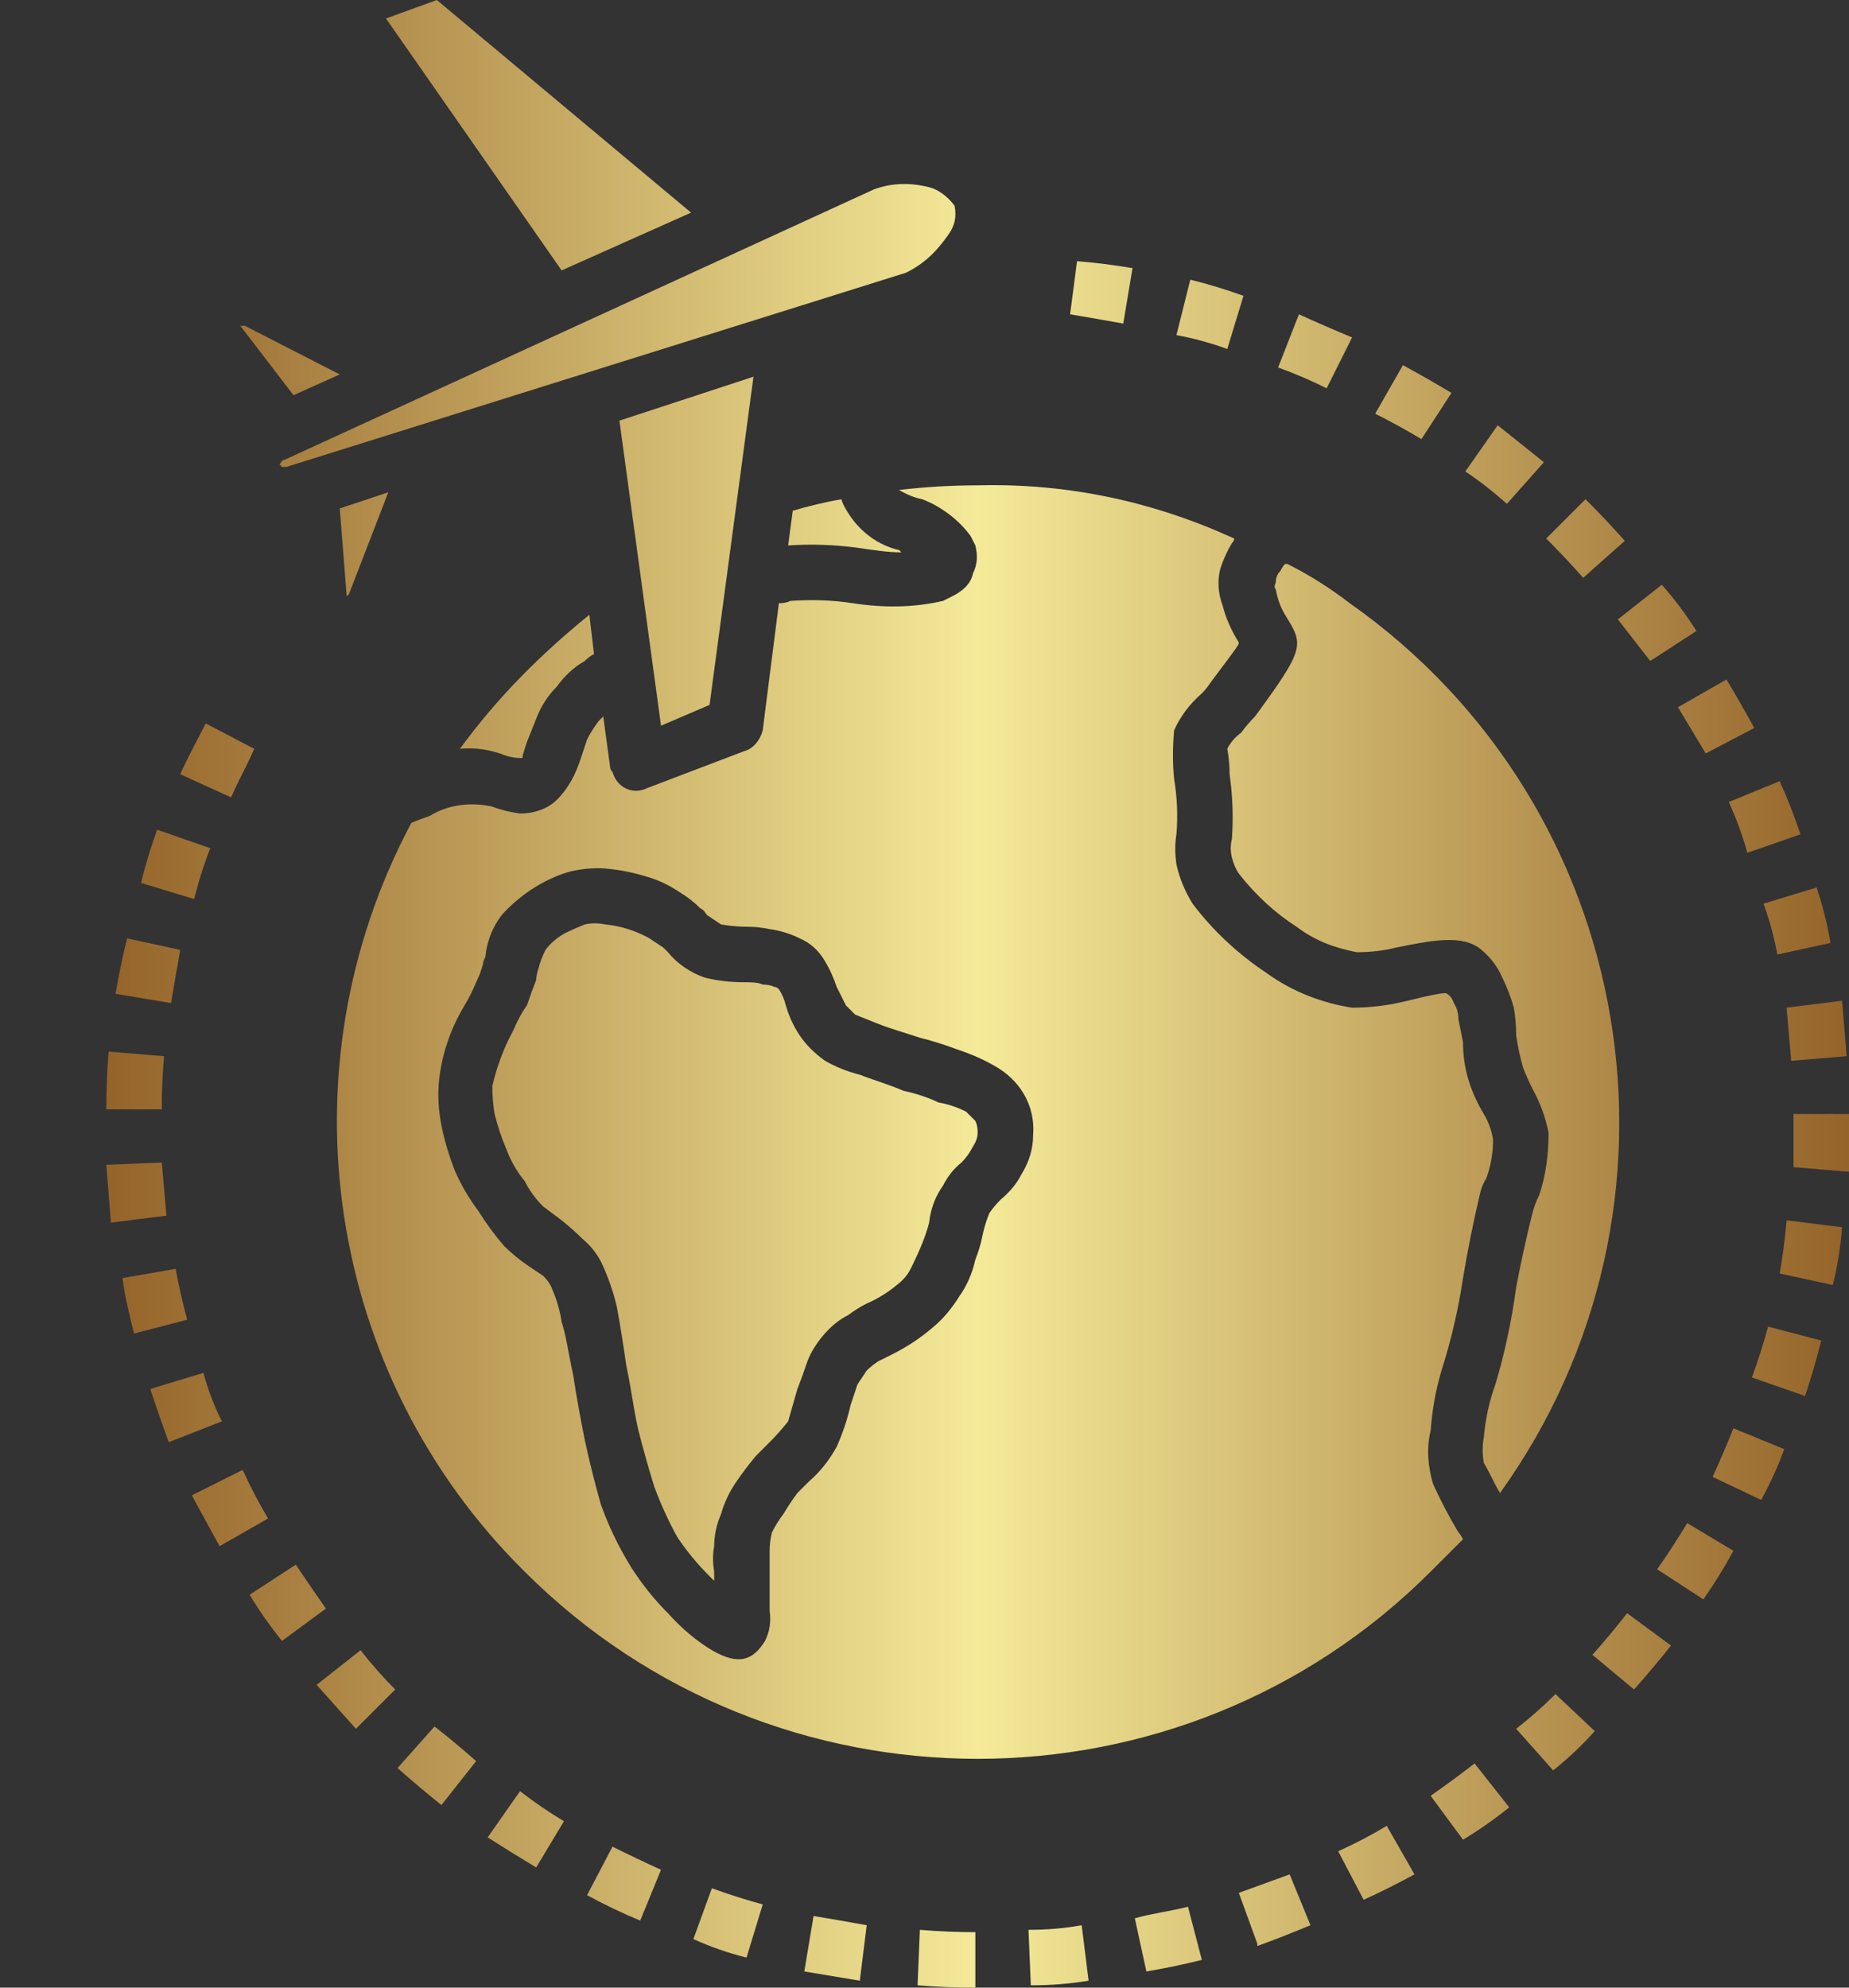 <svg version="1.2" xmlns="http://www.w3.org/2000/svg" viewBox="0 0 80 86" width="80" height="86"><rect x="0" y="0" width="80" height="86" fill="#333333" stroke="none"/><defs><clipPath clipPathUnits="userSpaceOnUse" id="cp1"><path d="m-130 0h210v86h-210z"/></clipPath><linearGradient id="P" gradientUnits="userSpaceOnUse"/><linearGradient id="g1" x2="1" href="#P" gradientTransform="matrix(2.179,0,0,2.191,-128.967,71.657)"><stop offset=".02" stop-color="#f4ea98"/><stop offset="1" stop-color="#95642a"/></linearGradient><linearGradient id="g2" x2="1" href="#P" gradientTransform="matrix(2.167,0,0,2.124,-126.766,71.514)"><stop offset=".02" stop-color="#f4ea98"/><stop offset="1" stop-color="#95642a"/></linearGradient><linearGradient id="g3" x2="1" href="#P" gradientTransform="matrix(.023,0,0,.023,-126.788,71.584)"><stop offset=".02" stop-color="#f4ea98"/><stop offset="1" stop-color="#95642a"/></linearGradient><linearGradient id="g4" x2="1" href="#P" gradientTransform="matrix(16.203,0,0,7.581,-128.494,76.564)"><stop offset=".02" stop-color="#f4ea98"/><stop offset="1" stop-color="#95642a"/></linearGradient><linearGradient id="g5" x2="1" href="#P" gradientTransform="matrix(2.278,0,0,2.224,-101.323,83.086)"><stop offset=".02" stop-color="#f4ea98"/><stop offset="1" stop-color="#95642a"/></linearGradient><linearGradient id="g6" x2="1" href="#P" gradientTransform="matrix(.023,0,0,.023,-101.347,83.109)"><stop offset=".02" stop-color="#f4ea98"/><stop offset="1" stop-color="#95642a"/></linearGradient><linearGradient id="g7" x2="1" href="#P" gradientTransform="matrix(2.278,0,0,2.267,-103.623,83.12)"><stop offset=".02" stop-color="#f4ea98"/><stop offset="1" stop-color="#95642a"/></linearGradient><linearGradient id="g8" x2="1" href="#P" gradientTransform="matrix(66.065,0,0,11.099,-111.076,74.811)"><stop offset=".02" stop-color="#f4ea98"/><stop offset="1" stop-color="#95642a"/></linearGradient><linearGradient id="g9" x2="1" href="#P" gradientTransform="matrix(4.473,0,0,8.17,-42.461,23.631)"><stop stop-color="#f4ea98"/><stop offset="1" stop-color="#95642a"/></linearGradient><linearGradient id="g10" x2="1" href="#P" gradientTransform="matrix(4.254,0,0,6.264,-37.13,22.592)"><stop stop-color="#f4ea98"/><stop offset="1" stop-color="#95642a"/></linearGradient><linearGradient id="g11" x2="1" href="#P" gradientTransform="matrix(1.418,0,0,1.393,-35.032,21.573)"><stop stop-color="#f4ea98"/><stop offset="1" stop-color="#95642a"/></linearGradient><linearGradient id="g12" x2="1" href="#P" gradientTransform="matrix(1.287,0,0,1.281,-28.989,27.287)"><stop stop-color="#f4ea98"/><stop offset="1" stop-color="#95642a"/></linearGradient><linearGradient id="g13" x2="1" href="#P" gradientTransform="matrix(.015,0,0,.015,-27.703,27.281)"><stop stop-color="#f4ea98"/><stop offset="1" stop-color="#95642a"/></linearGradient><linearGradient id="g14" x2="1" href="#P" gradientTransform="matrix(1.288,0,0,1.257,-27.689,27.269)"><stop stop-color="#f4ea98"/><stop offset="1" stop-color="#95642a"/></linearGradient><linearGradient id="g15" x2="1" href="#P" gradientTransform="matrix(1.261,0,0,1.255,-23.352,21.045)"><stop stop-color="#f4ea98"/><stop offset="1" stop-color="#95642a"/></linearGradient><linearGradient id="g16" x2="1" href="#P" gradientTransform="matrix(1.293,0,0,1.292,-24.04,22.201)"><stop stop-color="#f4ea98"/><stop offset="1" stop-color="#95642a"/></linearGradient><linearGradient id="g17" x2="1" href="#P" gradientTransform="matrix(12.597,0,0,5.744,-33.35,25.603)"><stop stop-color="#f4ea98"/><stop offset="1" stop-color="#95642a"/></linearGradient><linearGradient id="g18" x2="1" href="#P" gradientTransform="matrix(.014,0,0,.014,-22.747,22.206)"><stop stop-color="#f4ea98"/><stop offset="1" stop-color="#95642a"/></linearGradient><linearGradient id="g19" x2="1" href="#P" gradientTransform="matrix(1.219,0,0,1.218,-22.734,22.194)"><stop stop-color="#f4ea98"/><stop offset="1" stop-color="#95642a"/></linearGradient><linearGradient id="g20" x2="1" href="#P" gradientTransform="matrix(1.418,0,0,1.393,-17.965,21.573)"><stop stop-color="#f4ea98"/><stop offset="1" stop-color="#95642a"/></linearGradient><linearGradient id="g21" x2="1" href="#P" gradientTransform="matrix(4.254,0,0,6.267,-20.065,22.592)"><stop stop-color="#f4ea98"/><stop offset="1" stop-color="#95642a"/></linearGradient><linearGradient id="g22" x2="1" href="#P" gradientTransform="matrix(1.293,0,0,1.3,-10.318,21.389)"><stop stop-color="#f4ea98"/><stop offset="1" stop-color="#95642a"/></linearGradient><linearGradient id="g23" x2="1" href="#P" gradientTransform="matrix(1.263,0,0,1.268,-11.586,21.361)"><stop stop-color="#f4ea98"/><stop offset="1" stop-color="#95642a"/></linearGradient><linearGradient id="g24" x2="1" href="#P" gradientTransform="matrix(10.666,0,0,5.288,-16.329,25.372)"><stop stop-color="#f4ea98"/><stop offset="1" stop-color="#95642a"/></linearGradient><linearGradient id="g25" x2="1" href="#P" gradientTransform="matrix(1.418,0,0,1.393,-7.818,21.573)"><stop stop-color="#f4ea98"/><stop offset="1" stop-color="#95642a"/></linearGradient><linearGradient id="g26" x2="1" href="#P" gradientTransform="matrix(.714,0,0,6.103,-4.97,22.689)"><stop stop-color="#f4ea98"/><stop offset="1" stop-color="#95642a"/></linearGradient><linearGradient id="g27" x2="1" href="#P" gradientTransform="matrix(1.831,0,0,1.838,-5.288,26.973)"><stop stop-color="#f4ea98"/><stop offset="1" stop-color="#95642a"/></linearGradient><linearGradient id="g28" x2="1" href="#P" gradientTransform="matrix(75.32,0,0,86.001,4.68,43.001)"><stop stop-color="#95642a"/><stop offset=".5" stop-color="#f4ea98"/><stop offset="1" stop-color="#95642a"/></linearGradient></defs><style>.a{fill:#fff}.b{fill:url(#g1)}.c{fill:url(#g2)}.d{fill:url(#g3)}.e{fill:url(#g4)}.f{fill:url(#g5)}.g{fill:url(#g6)}.h{fill:url(#g7)}.i{fill:url(#g8)}.j{fill:url(#g9)}.k{fill:url(#g10)}.l{fill:url(#g11)}.m{fill:url(#g12)}.n{fill:url(#g13)}.o{fill:url(#g14)}.p{fill:url(#g15)}.q{fill:url(#g16)}.r{fill:url(#g17)}.s{fill:url(#g18)}.t{fill:url(#g19)}.u{fill:url(#g20)}.v{fill:url(#g21)}.w{fill:url(#g22)}.x{fill:url(#g23)}.y{fill:url(#g24)}.z{fill:url(#g25)}.A{fill:url(#g26)}.B{fill:url(#g27)}.C{fill:url(#g28)}</style><g clip-path="url(#cp1)"><path fill-rule="evenodd" class="a" d="m-117.5 65.9h-6.3q-2.1 0-3.8-1.1-0.3-0.2-0.6-0.5-1.8-1.6-1.8-4v-17.8q0-2.4 1.8-4 1.8-1.7 4.5-1.7c1.8 0 3.3 0.6 4.5 1.7q1.7 1.6 1.7 4zm-6.3-1.1h2v-24.7q0-2.3-1.9-2.3c-1.3 0-2 0.8-2 2.3v22.5q0 2.2 1.9 2.2zm-2.7-31.3q-0.9 0-1.5-0.7-0.6-0.6-0.6-1.5 0-0.9 0.6-1.5 0.6-0.6 1.5-0.7 0.9 0.1 1.5 0.7 0.7 0.6 0.7 1.5 0 0.9-0.7 1.5-0.6 0.7-1.5 0.7zm5.5 0q-0.9 0-1.5-0.7-0.7-0.6-0.7-1.5 0-0.9 0.7-1.5 0.6-0.6 1.5-0.7 0.9 0.1 1.5 0.7 0.7 0.6 0.7 1.5 0 0.9-0.7 1.5-0.6 0.7-1.5 0.7z"/><path class="a" d="m-101.7 64.8h1.7v1.1h-14.2v-1.1h8.2v-24.7q0-2.2-2-2.2-1.9 0-1.9 2.2v11.6h-4.3v-9.2q0-2.4 1.8-4 1.7-1.7 4.4-1.7 2.7 0 4.5 1.7 1.8 1.6 1.8 4v22.3z"/><path class="a" d="m-93.6 65.9h-8.3v-1.1h4v-26.9h-1.4v-1.1h5.7v29.1zm-2.2 9.3q-0.7 0-1.2-0.5-0.4-0.5-0.4-1.2 0-0.6 0.4-1.1 0.5-0.5 1.2-0.5 0.7 0 1.2 0.5 0.4 0.4 0.4 1.1 0 0.7-0.4 1.2-0.5 0.5-1.2 0.5zm0-4.2q-0.7 0-1.2-0.5-0.4-0.4-0.4-1.1 0-0.7 0.4-1.2 0.5-0.4 1.2-0.4 0.7 0 1.2 0.4 0.4 0.5 0.4 1.2 0 0.7-0.4 1.1-0.5 0.5-1.2 0.5z"/><path class="a" d="m-77.8 64.8h1.7v1.1h-14.3v-1.1h8.2v-24.7q0-2.2-1.9-2.2-1.9 0-1.9 2.2v11.6h-4.4v-9.2q0-2.4 1.8-4 1.8-1.7 4.5-1.7 2.7 0 4.5 1.7 1.8 1.6 1.8 4v22.3z"/><path class="a" d="m-59.9 64.8v1.1h-18.1v-1.1h12.1v-24.8q0-2.1-2-2.2-1.9 0-1.9 2.2v11.6h-4.3v-9.1q0-2.4 1.8-4 1.7-1.7 4.4-1.7 2.7 0 4.5 1.7 1.8 1.6 1.8 4v22.3zm-8 8.8q-0.9 0-1.5-0.6-0.6-0.7-0.6-1.5 0-0.9 0.6-1.6 0.6-0.6 1.5-0.6 0.9 0 1.6 0.6 0.6 0.7 0.6 1.6 0 0.9-0.6 1.5-0.7 0.6-1.6 0.6z"/><path class="a" d="m-53.5 65.9h-8.3v-1.1h3.9v-36.7h-1.3v-1h5.7z"/><path class="a" d="m-45.3 65.9h-4.4v-37.8h-1.4v-1h5.8z"/><path class="a" d="m-34.4 61.1v1h-1.7v14q0 1.9-1.8 3.3-1.8 1.4-4.5 1.4h-0.8v-0.9h0.8q2 0 2-1.8v-43.9h-1.4v-0.8h5.7v27.7h1.7z"/><path fill-rule="evenodd" class="a" d="m-18.4 60.9v1.2h-17.9v-1.2h4v-26.7h-1.5v-1h5.7v0.8q1.3-1 3.3-1 4.7 0 4.7 5v22.9zm-6.1 0v-24.8q0-2-1.6-2-1.1 0-2 0.9v25.9z"/><path fill-rule="evenodd" class="a" d="m-5.6 34.6q1.8 1.7 1.8 4v17.8q0 2.4-1.8 4-0.3 0.3-0.7 0.5-1.6 1.1-3.8 1.2h-10.2v-1.2h3.9v-22.3q0-2.3 1.8-4 1.8-1.6 4.5-1.6 2.7 0 4.5 1.6zm-2.6 1.6q0-2.2-1.9-2.2-1.9 0-1.9 2.2v24.7h1.9q1.9 0 1.9-2.1z"/><path class="b" d="m-126.8 71.6l-1.2-1-1 1.1 1.2 1.1z"/><path class="c" d="m-124.6 71.4l-1.2-0.9-1 1.1 1.2 1z"/><path class="d" d="m-126.8 71.6z"/><path fill-rule="evenodd" class="e" d="m-116.7 75.4q1 0.7 2 1.1 0.9 0.4 2.4 0.5l-0.6 1.7q-2.5 0-3.8 0.4l-2.6 0.7q-1.7 0.5-3.4 0.5v0.1h-0.5q-0.8 0-1.3-0.4-0.5-0.3-0.7-1.9l-1.1 0.8q-1.6-0.2-1.9-0.2-0.3-0.1-0.3-0.2 0 0 0-0.1 0-0.2 0.1-0.4l0.5-1.4q0.3-0.7 0.9-1.1 0.6-0.3 1.5-0.7-0.1-0.3-0.3-0.8l0.9-1.2q0.2 1.6 0.4 3.5 0 1.4 0.3 1.8 0.2 0.4 0.9 0.4h0.6 1q0.8 0 2.3-0.3 1.6-0.4 2.6-0.8-2-1.3-2.8-1.3-0.5 0-1.2 0.4l-0.3 0.2q0.6-2.2 2.2-2.2 0.8 0 2.2 0.9zm-9.5 1.9q0.3 0 0.9-0.1l-0.1-1q0-0.1 0-0.9h-0.1l-0.4 0.7-0.4 0.1c-0.9 0.3-1.2 0.5-1.3 1q0.6 0.2 1.4 0.2z"/><path class="f" d="m-101.3 83.1l1.1 1.1 1.2-1.1-1.2-1.1z"/><path class="g" d="m-101.3 83.1z"/><path class="h" d="m-103.6 83.2l1.1 1.1 1.2-1.2-1.2-1.1z"/><path class="i" d="m-45 70.7c-0.2-0.1-0.4-0.5-0.7-1l-0.3-0.4q-0.1 0.2-0.5 0.8l-0.4 0.6q0.2 0.3 0.3 1.6l0.3 3.9q0.1 1.1 0.1 1.8c0 0.5-0.3 0.5-1.4 0.5h-5.7c-0.6 0-0.9-0.3-1-0.9q0-0.8-0.4-5.8 0.1-0.2 0.5-0.8l0.2-0.3c-0.2-0.1-0.5-0.5-0.8-1l-0.2-0.4q-0.2 0.2-0.6 0.8l-0.4 0.6q0.3 0.4 0.4 1.6l0.3 3.9q0.1 1.1 0.1 1.8c0 0.5-0.4 0.5-1.4 0.5h-11.2q0.2-0.5 0.2-1 0-0.4-0.1-1-0.2-0.6-0.4-0.6 0 0 0 0l-1 1.1q0.3 0.8 0.3 1.4-0.4 0.2-0.8 0.2c-0.6 0-1.2-0.3-1.2-0.6q0-0.2 0.2-0.6 0.1-0.2 0.1-0.3 0-0.1 0-0.1-0.3 0-0.8 0.7-0.6 0.9-1.8 0.9-1.4 0-1.4-0.9 0-0.4-0.1-0.4-0.2 0-0.4 0.3-0.6 0.9-2 0.9h-23.3q0.3-0.5 0.3-1.1 0-0.8-0.8-2.3l-1.1 1.3q0.2 0.6 0.6 1.3 0.2 0.4 0.2 0.5 0 0.3-1.7 0.3h-5.8q-0.8 0-1.1-0.4-0.2-0.5-0.2-1.3 0-0.1 0-1.1 0.1-1.5 0.1-2 0-2.6-0.3-4.4l-1 1.1q0.4 2.1 0.4 5.3 0 0.4 0 1 0 0.6 0 0.8c0 1.8 0.6 2.7 2.3 2.8v0.1h4.8q0.7-0.1 1.4-0.2 0.7-0.3 1.1-0.6 0.3-0.3 0.6-0.8 0.1 0.8 0.5 1.2 0.4 0.4 1.3 0.4h21.9q0.9-0.1 1.9-1 0.3 0.9 1.7 0.9 0.8 0 1.6-0.7 0.3 0.7 1.4 0.7 0.9 0 1.7-0.8 0.3-0.2 0.5-0.5 0.3 0.6 0.7 0.9 0.5 0.5 0.9 0.5h9.3q1-0.1 1.5-0.4 0.6-0.4 0.8-1c0.3 0.9 0.9 1.4 1.6 1.4h5q1.2-0.1 1.8-0.5 0.7-0.4 0.9-1.1 0.1-0.6 0.1-1.6 0-1.5-0.3-5.4 0.2-0.2 0.5-0.8l0.2-0.3z"/><path class="j" d="m-38.7 19.5q-0.3 0.6-0.4 0.9c0.1 0.1 0.2 0.4 0.2 0.9l0.2 2.9c0.1 0.6 0.1 1.1 0.1 1.5q0 0.4-0.1 0.5-0.1 0.1-0.6 0.3-0.4 0.2-1.3 0.2c-0.9 0-1.5-0.4-1.5-1.1q0-0.3 0.3-0.9 0.1-0.2 0.1-0.3 0 0-0.1 0-0.1 0-0.4 0.6-0.3 0.7-0.3 1.2 0 1.5 2 1.5 0.7 0 1.3-0.2 0.6-0.2 0.8-0.9 0.3-0.7 0.3-1.3c0-0.2-0.1-0.7-0.1-1.4-0.1-1.9-0.2-2.5-0.2-2.8q0-0.4 0.3-0.8 0.1-0.1 0.1-0.1-0.2-0.2-0.7-0.7z"/><path class="k" d="m-32.9 24.1q0-0.5-0.4-1.4l-0.6 0.8q0.1 0.4 0.3 0.7 0.1 0.3 0.1 0.3 0 0.2-0.9 0.2h-1.3q-0.5 0-0.6-0.3-0.2-0.2-0.2-0.7 0-0.1 0-0.6 0.1-0.9 0.1-1.1 0-1.5-0.2-2.5l-0.5 0.6q0.2 1.2 0.2 3 0 0.2 0 0.6 0 0.3 0 0.4c0 1 0.3 1.5 1.2 1.6q0.2 0 0.3 0 0 0 0 0 0.9 0 1.3-0.1 0.4-0.1 0.6-0.3 0.2-0.2 0.4-0.5 0.2-0.4 0.2-0.7z"/><path class="l" d="m-33.6 21.3l-0.9-0.4-0.5 0.9 0.9 0.5z"/><path class="m" d="m-29 27.3l0.7 0.6 0.6-0.6-0.7-0.7z"/><path class="n" d="m-27.7 27.3z"/><path class="o" d="m-27.7 27.3l0.7 0.6 0.6-0.6-0.6-0.7z"/><path class="p" d="m-22.1 21l-0.6-0.6-0.7 0.6 0.7 0.7z"/><path class="q" d="m-22.7 22.2l-0.7-0.6-0.6 0.6 0.6 0.6z"/><path fill-rule="evenodd" class="r" d="m-21 23.2q0.1 0 0.2 0.3 0.1 0.4 0.1 0.6 0 0.7-0.5 1.1-0.5 0.5-1 0.5-0.6 0-0.8-0.4-0.4 0.4-0.9 0.4-0.8 0-1-0.5-0.6 0.5-1.1 0.5h-0.4q-0.3 0-0.5-0.2-0.3-0.2-0.3-0.7-0.2 0.4-0.4 0.5-0.2 0.2-0.6 0.3-0.4 0.1-0.8 0.1h-0.5q-0.1 1-0.6 1.8-0.6 1-1.7 1-0.3 0-0.8-0.1-0.5-0.2-0.8-0.4 1.3-0.1 2-0.4 0.7-0.4 1.1-0.9 0.4-0.4 0.4-0.8 0-0.1 0-0.2h-0.6q-0.9 0-0.9-0.9 0-0.6 0.2-1.2 0.3-0.7 0.6-0.7 0.4 0 0.8 0.6 0.2 0.4 0.3 1.2h1q1 0 1-0.2 0 0-0.2-0.3-0.2-0.4-0.3-0.7l0.6-0.8q0.4 0.9 0.4 1.4 0 0.3-0.1 0.6h1q0.8 0 1.2-0.5 0.1-0.2 0.2-0.2 0 0 0 0.2 0 0.5 0.9 0.5 0.6 0 1-0.5 0.3-0.3 0.4-0.3 0 0 0 0 0 0 0 0.1-0.1 0.3-0.1 0.4c0 0.2 0.3 0.3 0.6 0.3q0.2 0 0.5-0.1-0.1-0.3-0.2-0.8l0.6-0.6q0 0 0 0zm-9 1.5c-0.2-0.5-0.5-0.8-0.7-0.8q-0.4 0-0.4 0.5 0 0.3 0.6 0.3z"/><path class="s" d="m-22.7 22.2z"/><path class="t" d="m-21.5 22.2l-0.6-0.6-0.6 0.6 0.6 0.6z"/><path class="u" d="m-16.5 21.3l-0.9-0.4-0.6 0.9 1 0.5z"/><path class="v" d="m-15.8 24.1q0-0.5-0.4-1.4l-0.7 0.8q0.2 0.4 0.4 0.7 0.1 0.3 0.1 0.3 0 0.2-1 0.2h-1.3q-0.4 0-0.6-0.3-0.1-0.2-0.1-0.7 0-0.1 0-0.6 0-0.9 0-1.1 0-1.5-0.1-2.5l-0.6 0.6q0.2 1.2 0.2 3 0 0.2 0 0.6 0 0.3 0 0.4c0 1 0.4 1.5 1.3 1.6q0.1 0 0.2 0 0 0 0.1 0 0.9 0 1.3-0.1 0.4-0.1 0.6-0.3 0.2-0.2 0.4-0.5 0.2-0.4 0.2-0.7z"/><path class="w" d="m-9 21.4l-0.6-0.7-0.7 0.7 0.6 0.6z"/><path class="x" d="m-10.3 21.4l-0.6-0.7-0.7 0.7 0.6 0.6z"/><path class="y" d="m-6.7 23.5q0.2 0.4 0.3 0.7 0.1 0.3 0.2 0.3-0.1 0.2-1 0.2h-2.1q0.1-0.3 0.1-0.6 0.1-0.5-0.4-1.4l-0.6 0.8q0.1 0.3 0.3 0.7 0.2 0.3 0.2 0.3 0 0.2-1 0.2h-1.7q-0.1-0.7-0.8-1.6l-0.4 0.9q0.8 1 0.8 1.4 0 0.4-0.3 0.8-0.3 0.4-1 0.7-0.8 0.3-1.8 0.4-0.4 0-0.4 0 0 0.1 0.1 0.1l0.7 0.4q0.3 0.2 0.6 0.2 1.1 0 1.8-0.8 0.6-0.8 0.7-2.2 0.1 0.3 0.3 0.5 0.3 0.2 0.5 0.2h0.4q0.4 0 0.8-0.1 0.4-0.1 0.6-0.3 0.2-0.1 0.4-0.5 0 0.5 0.3 0.7 0.2 0.2 0.7 0.2 0 0 0 0 0 0 0 0h0.2q0.9 0 1.3-0.1 0.4-0.1 0.6-0.3 0.2-0.2 0.4-0.5 0.2-0.4 0.2-0.7 0-0.5-0.4-1.4l-0.6 0.8z"/><path class="z" d="m-6.4 21.3l-0.9-0.4-0.5 0.9 0.9 0.5z"/><path class="A" d="m-4.8 25.7q0.5-0.6 0.5-1.8 0-0.2 0-1.1 0-1.2 0-1.8 0 0 0-0.3 0-0.7 0-1.1l-0.5 0.7q-0.2 0.3-0.2 0.9 0 0.2 0.1 0.9 0.1 1.9 0.1 3.6z"/><path class="B" d="m-3.5 26.8q0 0-0.1 0.1-0.5 0.1-0.6 0.1-0.2 0-0.4-0.1-0.2 0-0.3-0.2 0.1-0.2 0.4-0.2 0.2 0 0.4 0.2l0.2-0.4q-0.2-0.3-0.6-0.2c-0.4 0-0.6 0.2-0.7 0.8q0 0.3 0.4 0.5-0.2 0.1-0.3 0.2-0.2 0.2-0.2 0.3 0 0 0.1 0 0 0 0.5-0.3 0.5-0.2 1.1-0.3 0.1-0.4 0.1-0.4 0-0.1 0-0.1z"/><path fill-rule="evenodd" class="C" d="m37.8 8.2c0.8-0.3 1.6-0.3 2.4-0.1 0.4 0.1 0.8 0.4 1.1 0.8 0.1 0.5 0 0.9-0.3 1.3-0.5 0.7-1 1.2-1.8 1.6l-26.8 8.4q-0.2 0-0.2 0 0 0 0 0-0.1-0.1-0.1-0.1 0.1-0.2 0.2-0.2l25.5-11.7zm-7.9 1l-5.6 2.5-7.6-10.9 2.2-0.8zm33.4 57.4q-0.7 0.7-1.4 1.4c-10.8 10.8-28.4 10.8-39.2 0-8.6-8.5-10.6-21.7-4.9-32.4q0.5-0.2 0.8-0.3c0.8-0.5 1.8-0.6 2.7-0.4q0.5 0.2 1.2 0.3c0.6 0 1.2-0.2 1.6-0.6 0.5-0.5 0.8-1.1 1-1.7 0.1-0.3 0.2-0.6 0.3-0.9q0.2-0.4 0.5-0.8 0.1-0.1 0.2-0.2l0.3 2.2q0 0.1 0.1 0.2c0.2 0.7 0.9 1 1.5 0.7l4.2-1.6c0.4-0.1 0.7-0.5 0.8-0.9l0.7-5.5q0.3 0 0.5-0.1 1.4-0.1 2.7 0.1c1.3 0.2 2.6 0.2 3.9-0.1q0.2-0.1 0.4-0.2c0.4-0.2 0.8-0.5 0.9-1 0.2-0.4 0.2-0.8 0.1-1.2q-0.1-0.2-0.2-0.4c-0.5-0.7-1.3-1.3-2.1-1.6q-0.5-0.1-1-0.4 1.7-0.2 3.4-0.2c3.9-0.1 7.6 0.7 11.1 2.3q0 0.1-0.1 0.2-0.3 0.5-0.5 1.1-0.2 0.8 0.1 1.6 0.2 0.8 0.7 1.6c0 0.1 0 0.1-1.2 1.7q-0.2 0.3-0.4 0.5-0.8 0.7-1.2 1.6-0.1 1.1 0 2.1 0.2 1.2 0.1 2.4-0.1 0.6 0 1.3 0.2 0.9 0.7 1.7c0.9 1.2 2 2.2 3.2 3 1.1 0.8 2.4 1.3 3.7 1.5q1.2 0 2.4-0.3c0.8-0.2 1.7-0.4 1.7-0.3q0.2 0.1 0.3 0.4 0.2 0.3 0.2 0.7 0.1 0.5 0.2 1c0 1.1 0.3 2.1 0.9 3.1q0.3 0.5 0.4 1.1 0 0.9-0.3 1.7-0.2 0.3-0.3 0.8-0.4 1.7-0.7 3.5-0.3 2-0.9 3.9-0.4 1.3-0.5 2.7c-0.2 0.8-0.1 1.6 0.1 2.3q0.5 1.1 1.1 2.1 0.1 0.1 0.2 0.3zm-36.5-48.4l5.8-1.9-1.9 14.2-2.1 0.9-1.8-13.2zm-4.3 14.7q0 0 0 0zm-2.6-0.5q0 0 0 0 0 0 0 0zm0 0c1.6-2.2 3.5-4.1 5.6-5.8l0.2 1.7q-0.2 0.1-0.4 0.3-0.7 0.4-1.2 1.1-0.6 0.6-0.9 1.4-0.2 0.5-0.4 1c-0.1 0.3-0.2 0.6-0.2 0.7q-0.4 0-0.7-0.1-1-0.4-2-0.3zm14.2-8.8l0.2-1.5q1-0.3 2.1-0.5 0.1 0.3 0.3 0.6c0.5 0.8 1.3 1.4 2.2 1.6l0.1 0.1c-0.6 0-1.2-0.1-1.9-0.2q-1.5-0.2-3-0.1zm-3.3 47.8c1.2 0.7 1.8 0.4 2.3-0.4q0.3-0.6 0.2-1.3v-1.7q0-0.5 0-0.9 0-0.4 0.1-0.8 0.2-0.4 0.5-0.8 0.3-0.5 0.6-0.9 0.2-0.2 0.5-0.5 0.7-0.6 1.2-1.5 0.4-0.9 0.6-1.8c0.1-0.3 0.2-0.6 0.3-0.9q0.2-0.3 0.4-0.6 0.2-0.2 0.5-0.4 0.2-0.1 0.6-0.3 1-0.5 1.8-1.2 0.6-0.5 1.1-1.3 0.5-0.7 0.7-1.6 0.2-0.5 0.3-1 0.1-0.5 0.3-1 0.2-0.3 0.5-0.6 0.6-0.5 0.9-1.1 0.5-0.8 0.5-1.7c0.1-1.3-0.6-2.4-1.7-3q-0.7-0.4-1.6-0.7-0.8-0.3-1.6-0.5c-0.6-0.2-1.3-0.4-1.8-0.6q-0.5-0.2-1-0.4-0.2-0.2-0.4-0.4-0.2-0.4-0.4-0.8-0.2-0.6-0.5-1.1-0.4-0.7-1.1-1-0.6-0.3-1.3-0.4-0.5-0.1-0.9-0.1-0.6 0-1.2-0.1-0.3-0.2-0.6-0.4c-0.1-0.1-0.1-0.2-0.3-0.3q-0.4-0.4-0.9-0.7-0.6-0.4-1.2-0.6-0.9-0.3-1.8-0.4-0.8-0.1-1.7 0.1c-1.1 0.3-2.2 1-3 1.9q-0.6 0.8-0.7 1.8-0.1 0.2-0.1 0.3-0.1 0.4-0.3 0.8-0.2 0.5-0.5 1-0.9 1.5-1.1 3.2-0.1 1 0.1 2 0.2 1 0.6 2 0.4 0.9 1 1.7 0.5 0.8 1.1 1.5 0.5 0.5 1.1 0.9 0.3 0.2 0.6 0.4 0.3 0.3 0.4 0.6 0.3 0.7 0.4 1.4c0.2 0.6 0.3 1.4 0.5 2.3q0.2 1.3 0.5 2.8 0.3 1.4 0.7 2.8 0.5 1.4 1.3 2.7 0.7 1.1 1.6 2 0.9 1 1.9 1.6zm-0.1-3.2q-0.8-0.8-1.4-1.7-0.6-1.1-1-2.2-0.4-1.3-0.7-2.5c-0.2-0.9-0.3-1.8-0.5-2.7q-0.2-1.4-0.4-2.5-0.2-0.9-0.6-1.8-0.3-0.7-0.9-1.2-0.4-0.4-0.9-0.8-0.4-0.3-0.8-0.6-0.5-0.5-0.8-1.1-0.5-0.6-0.8-1.4-0.3-0.7-0.5-1.5-0.1-0.6-0.1-1.2 0.3-1.3 0.9-2.4 0.3-0.7 0.6-1.1 0.2-0.6 0.4-1.1 0-0.2 0.1-0.5 0.1-0.4 0.3-0.8 0.3-0.4 0.8-0.7 0.4-0.2 0.9-0.4 0.4-0.1 0.9 0 1 0.1 1.9 0.6 0.3 0.2 0.6 0.4l0.2 0.2c0.4 0.5 1 0.9 1.6 1.1q0.8 0.2 1.7 0.2c0.3 0 0.6 0 0.8 0.1q0.3 0 0.5 0.1 0.1 0 0.2 0.1 0.2 0.3 0.3 0.7 0.2 0.7 0.6 1.3 0.4 0.6 1.1 1.1 0.7 0.4 1.5 0.6c0.5 0.2 1.2 0.4 1.9 0.7 0.5 0.1 1.1 0.3 1.5 0.5q0.6 0.1 1.2 0.4 0.2 0.2 0.4 0.4 0.1 0.2 0.1 0.5 0 0.3-0.2 0.6-0.2 0.4-0.5 0.7-0.5 0.4-0.8 1-0.5 0.7-0.6 1.6-0.1 0.4-0.3 0.9-0.2 0.5-0.5 1.1-0.2 0.4-0.6 0.7-0.6 0.5-1.3 0.8-0.4 0.2-0.8 0.5-0.6 0.3-1.1 0.9-0.5 0.6-0.7 1.2-0.2 0.6-0.4 1.1-0.2 0.7-0.4 1.4-0.4 0.5-0.8 0.9-0.3 0.3-0.6 0.6-0.5 0.6-0.9 1.2-0.4 0.6-0.6 1.3-0.3 0.7-0.3 1.4-0.1 0.5 0 1.1v0.4l-0.2-0.2zm25-43.8q1.4 0.7 2.7 1.7c12.5 8.8 15.4 26.1 6.5 38.5-0.3-0.5-0.5-1-0.7-1.3q-0.1-0.6 0-1.1 0.1-1.2 0.5-2.3 0.6-2 0.9-4.2 0.3-1.6 0.7-3.2 0.1-0.4 0.3-0.8c0.3-0.9 0.4-1.8 0.4-2.7q-0.2-1-0.7-1.9-0.2-0.4-0.4-0.9-0.2-0.7-0.3-1.4 0-0.6-0.1-1.2-0.2-0.7-0.5-1.3-0.3-0.7-0.9-1.2c-0.8-0.7-2.2-0.4-3.7-0.1q-0.8 0.2-1.7 0.2c-1-0.2-1.8-0.5-2.6-1.1q-1.4-0.9-2.5-2.3-0.2-0.3-0.3-0.7-0.1-0.4 0-0.8 0.1-1.4-0.1-2.8c0-0.6-0.1-1.1-0.1-1.1q0.2-0.4 0.6-0.7 0.3-0.4 0.6-0.7c2.2-3 2.1-3.1 1.3-4.4q-0.3-0.5-0.4-1.1-0.1-0.1 0-0.3 0-0.3 0.2-0.5 0.1-0.2 0.2-0.3 0 0 0.1 0zm-41-2.4zm0 0l2.1-0.7-1.7 4.4-0.1 0.1zm34.3-10.4l-0.4 2.4q-1.1-0.2-2.3-0.4l0.3-2.3q1.2 0.1 2.4 0.3zm4.8 1.2l-0.7 2.3q-1.1-0.4-2.2-0.6l0.6-2.4q1.2 0.3 2.3 0.7zm4.7 1.8l-1.1 2.2q-1-0.5-2.1-0.9l0.9-2.3q1.1 0.5 2.3 1zm3 4.4q-1-0.6-2-1.1l1.2-2.1q1.1 0.6 2.1 1.2zm3.7 2.8q-0.9-0.8-1.8-1.4l1.4-2q1 0.8 2 1.6zm5.1 1.6l-1.8 1.6q-0.8-0.9-1.6-1.7l1.7-1.7q0.9 0.9 1.7 1.8zm3.1 3.9l-2 1.3q-0.7-0.9-1.4-1.8l1.9-1.5q0.8 0.9 1.5 2zm0.4 5.3q-0.6-1-1.2-2l2.1-1.2q0.6 1 1.2 2.1zm4.1 3.5l-2.3 0.8q-0.3-1.1-0.8-2.2l2.2-0.9q0.5 1.1 0.9 2.3zm1.3 4.7q0 0 0 0zm0 0l-2.3 0.5q-0.2-1.1-0.6-2.2l2.3-0.7q0.4 1.2 0.6 2.4zm0.7 4.9l-2.4 0.2q-0.1-1.1-0.2-2.3l2.4-0.3q0.1 1.2 0.2 2.4zm0.1 5q0 0 0 0zm0 0l-2.4-0.2q0-1.1 0-2.3h2.4q0 1.2 0 2.5zm-0.7 4.9l-2.3-0.5q0.2-1.1 0.3-2.3l2.4 0.3q-0.1 1.3-0.4 2.5zm-1.2 4.8l-2.3-0.8q0.4-1.1 0.7-2.2l2.3 0.6q-0.3 1.2-0.7 2.4zm-1.9 4.5q0 0 0 0zm0 0l-2.1-1q0.5-1.1 0.9-2.1l2.2 0.9q-0.4 1.1-1 2.2zm0 0q0 0 0 0zm-2.5 4.3l-2-1.3q0.7-1 1.3-2l2 1.2q-0.6 1.1-1.3 2.1zm-3 3.9l-1.8-1.5q0.8-0.9 1.5-1.8l1.9 1.4q-0.8 1-1.6 1.9zm-3.5 3.5q0 0 0 0zm0 0l-1.6-1.8q0.9-0.7 1.7-1.5l1.7 1.6q-0.8 0.9-1.8 1.7zm0 0q0 0 0 0zm-3.9 3.1v-0.1l-1.4-1.9q1-0.7 1.9-1.4l1.5 1.9q-1 0.8-2 1.4zm-5.4 0.4q1.1-0.5 2.1-1.1l1.2 2.1q-1.1 0.6-2.2 1.1zm-3.5 4l-0.8-2.2q1.1-0.4 2.2-0.8l0.9 2.2q-1.2 0.5-2.3 0.9zm-4.8 1.2l-0.5-2.3c0.7-0.2 1.5-0.3 2.3-0.5l0.6 2.3q-1.2 0.3-2.4 0.5zm-5 0.6q0 0 0 0zm0 0l-0.1-2.4q1.2 0 2.3-0.2l0.3 2.4q-1.2 0.2-2.5 0.2zm-4.9 0q0 0 0 0zm0 0l0.1-2.4q1.2 0.1 2.4 0.1v2.4q-1.3 0-2.5-0.1zm-4.9-0.6q0 0 0 0zm0 0l0.4-2.4q1.2 0.2 2.3 0.4l-0.3 2.4q-1.2-0.2-2.4-0.4zm-4.8-1.4q0 0 0 0zm0 0l0.8-2.2q1.1 0.4 2.2 0.7l-0.7 2.3q-1.2-0.3-2.3-0.8zm-4.6-1.9l1.1-2.1q1 0.5 2.1 1l-0.9 2.2q-1.2-0.5-2.3-1.1zm-4.3-2.5l1.4-2q0.9 0.7 1.9 1.3l-1.2 2q-1-0.6-2.1-1.3zm-3.9-3l1.6-1.8q0.9 0.7 1.8 1.5l-1.5 1.9q-1-0.8-1.9-1.6zm-3.5-3.6l1.9-1.5q0.7 0.9 1.5 1.7l-1.7 1.7q-0.8-0.9-1.7-1.9zm-2.9-3.9q0 0 0 0zm0 0l2-1.3q0.6 0.9 1.3 1.9l-1.9 1.4q-0.8-1-1.4-2zm0 0zm-2.5-4.3q0 0 0 0zm0 0l2.2-1.1q0.5 1.1 1.1 2.1l-2.1 1.2q-0.6-1.1-1.2-2.2zm-1.8-4.6l2.3-0.7q0.3 1.1 0.8 2.1l-2.3 0.9q-0.4-1.1-0.8-2.3zm1.1-5.2q0.2 1.1 0.5 2.2l-2.3 0.6c-0.2-0.8-0.4-1.6-0.5-2.4zm-3-4.5q0 0 0 0zm0 0l2.4-0.1q0.1 1.2 0.2 2.3l-2.4 0.3q-0.1-1.2-0.2-2.5zm0 0zm0.1-4.9l2.4 0.2q-0.1 1.1-0.1 2.3h-2.4q0-1.3 0.1-2.5zm0 0zm0.8-4.9l2.3 0.5q-0.2 1.1-0.4 2.3l-2.4-0.4q0.2-1.2 0.5-2.4zm3.6-3.9q-0.4 1-0.7 2.2l-2.3-0.7q0.3-1.2 0.7-2.3zm-0.2-5.4l2.1 1.1c-0.3 0.7-0.7 1.4-1 2.1l-2.2-1c0.3-0.7 0.7-1.4 1.1-2.2zm3.8-14.2l-2.3-3h0.2l4.1 2.1-2 0.9z"/></g></svg>